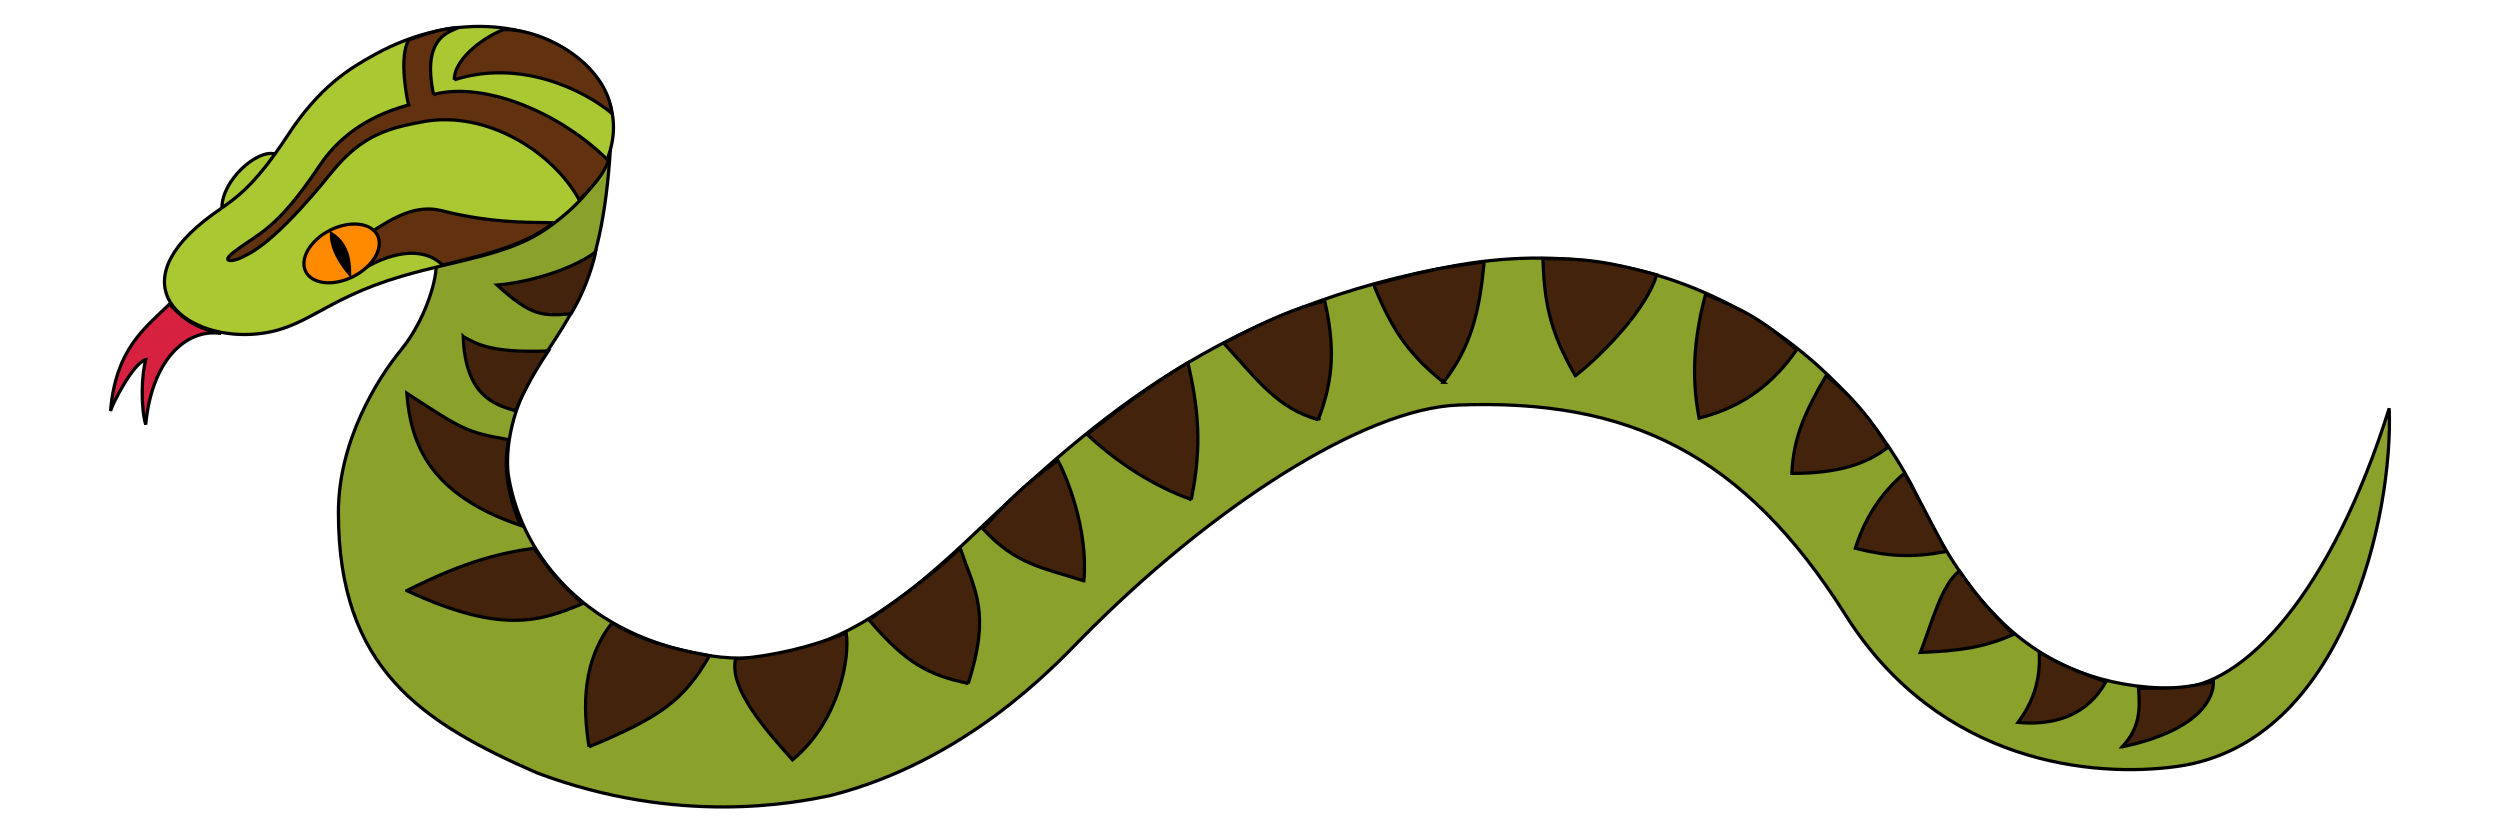 <?xml version="1.0" encoding="UTF-8" standalone="no"?>
<svg
   width="768"
   height="256"
   viewBox="0 0 768 256"
   fill="none"
   version="1.1"
   id="svg1"
   xmlns="http://www.w3.org/2000/svg"
   xmlns:svg="http://www.w3.org/2000/svg">
  <defs
     id="defs1" />
  <path
     d="m 165.123,112.536 c 10.521,-16.628 21.25,-27.181 22.836,-76.105 -13.955,23.663 -31.716,32.297 -54.869,41.889 2.854,1.706 -0.952,18.227 -9.833,29.098 -7.313,8.954 -19.298,28.012 -19.298,50.012 0,48 25.631,64.5 61,80 43.6,16.4 79.5,9.167 90,7 41.5,-10.5 68.428,-39.283 77,-48 40,-40.678 87.006,-70.895 116,-72 52.5,-2 87.793,15 119,64.5 29,46 76.5,50.086 102,46.5 51.2,-7.2 66.333,-77.667 65,-110 -17.5,56 -44.5,86 -66,86 -44.5,0 -64.5,-29 -79,-59 -19.826,-41.019 -70.5,-83.24 -141,-71 -72,12.5 -111.162,47 -147,81 -19.5,18.5 -47.5,44.5 -83,39 -37.271,-5.774 -57.5,-30 -61.716,-55 -0.915,-5.42 -0.508,-19.058 8.88,-33.895 z"
     fill="#8aa12c"
     stroke="#000000"
     id="path1" />
  <path
     d="m 115.121,16.752 c 50.714,-27.994 103.407,17.972 52.834,53.471 -11.565,8.118 -27.415,9.595 -44.559,14.641 -25.002,7.359 -29.422,16.761 -45.833,17.824 -21.339,1.382 -41.96,-15.299 -12.094,-36.921 0.912,-0.66 1.808,-1.28 2.706,-1.91 0,-8.594 10.98,-18.142 16.298,-16.55 1.225,-1.707 2.525,-3.606 3.912,-5.729 9.766,-14.95 18.897,-20.499 26.736,-24.826 z"
     fill="#aac832"
     id="path2" />
  <path
     d="m 68.175,63.858 c -0.898,0.629 -1.794,1.249 -2.706,1.91 -29.866,21.622 -9.245,38.303 12.094,36.921 16.411,-1.063 20.831,-10.465 45.833,-17.824 17.144,-5.046 32.994,-6.523 44.559,-14.641 50.573,-35.499 -2.12,-81.465 -52.834,-53.471 -7.839,4.327 -16.97,9.876 -26.736,24.826 -1.387,2.123 -2.687,4.022 -3.912,5.729 m -16.298,16.55 c 4.536,-3.176 9.142,-6.582 16.298,-16.55 m -16.298,16.55 c 0,-8.594 10.98,-18.142 16.298,-16.55"
     stroke="#000000"
     id="path3" />
  <path
     d="m 33.959,126.248 c 1.589,-18.982 10.486,-25.417 18.112,-32.817 4.449,4.826 8.262,7.4 15.888,9.009 -10.486,-1.609 -21.29,7.721 -23.196,27.991 -1.589,-5.47 -1.271,-15.122 0,-19.948 -3.813,1.03 -10.168,13.406 -10.804,15.765 z"
     fill="#d72141"
     stroke="#000000"
     id="path4" />
  <path
     d="m 139.556,24.518 c 0,-7.078 10.509,-13.835 15.285,-15.444 13.056,0 31.526,10.939 33.118,25.739 -8.916,-7.4 -28.341,-16.73 -48.403,-10.296 z"
     fill="#623210"
     id="path5" />
  <path
     d="m 133.187,29.022 c 15.922,-4.183 39.442,5.93 53.772,20.409 -1.911,4.504 -4.223,7.174 -9,12 -8.279,-15.122 -28.85,-27.583 -47.956,-24.044 -10.19,1.888 -18.658,3.861 -28.023,15.444 -18.469,22.843 -25.475,25.096 -28.023,26.383 -2.054,1.038 -6.687,1.689 -1.911,-1.93 7.961,-6.033 12.971,-6.756 26.112,-26.383 7.324,-10.939 17.832,-16.087 27.386,-18.661 -0.319,-0.858 -3.185,-14.478 0,-19.948 6.05,-2.252 10.827,-3.539 15.285,-3.861 -2.335,1.394 -11.464,2.574 -7.643,20.591 z"
     fill="#623210"
     id="path6" />
  <path
     d="m 135.735,64.735 c -7.961,-2.05 -14.967,2.252 -21.017,6.113 3.503,3.861 0.107,7.722 -2.759,11.583 7.006,-4.183 17.376,-7.435 24,-1 8.598,-2.252 24.765,-5.278 34,-13 -4.458,-0.214 -17.984,0.487 -34.224,-3.696 z"
     fill="#623210"
     id="path7" />
  <path
     d="m 139.556,24.518 c 0,-7.078 10.509,-13.835 15.285,-15.444 13.056,0 31.526,10.939 33.118,25.739 -8.916,-7.4 -28.341,-16.73 -48.403,-10.296 z"
     stroke="#000000"
     id="path8" />
  <path
     d="m 133.187,29.022 c 15.922,-4.183 39.442,5.93 53.772,20.409 -1.911,4.504 -4.223,7.174 -9,12 -8.279,-15.122 -28.85,-27.583 -47.956,-24.044 -10.19,1.888 -18.658,3.861 -28.023,15.444 -18.469,22.843 -25.475,25.096 -28.023,26.383 -2.054,1.038 -6.687,1.689 -1.911,-1.93 7.961,-6.033 12.971,-6.756 26.112,-26.383 7.324,-10.939 17.832,-16.087 27.386,-18.661 -0.319,-0.858 -3.185,-14.478 0,-19.948 6.05,-2.252 10.827,-3.539 15.285,-3.861 -2.335,1.394 -11.464,2.574 -7.643,20.591 z"
     stroke="#000000"
     id="path9" />
  <path
     d="m 135.735,64.735 c -7.961,-2.05 -14.967,2.252 -21.017,6.113 3.503,3.861 0.107,7.722 -2.759,11.583 7.006,-4.183 17.376,-7.435 24,-1 8.598,-2.252 24.765,-5.278 34,-13 -4.458,-0.214 -17.984,0.487 -34.224,-3.696 z"
     stroke="#000000"
     id="path10" />
  <path
     d="m 152.698,87.559 c 8.196,-0.633 22.065,-4.115 30.261,-10.128 -0.315,1.899 -2.522,10.761 -7.565,18.991 l -0.14,0.01 c -8.409,0.626 -11.897,0.885 -22.556,-8.873 z"
     fill="#43230c"
     id="path11" />
  <path
     d="m 142.296,103.385 c 4.413,2.532 9.141,5.064 26.163,4.431 v 0 c -1.891,2.849 -6.304,9.496 -10.087,18.358 -6.935,-1.899 -15.446,-5.064 -16.076,-22.789 z"
     fill="#43230c"
     id="path12" />
  <path
     d="m 124.959,120.793 c 17.022,11.078 18.283,12.028 31.207,14.244 -1.207,7.394 -1,15.394 3.793,26.394 -28,-9.5 -33.739,-24.939 -35,-40.638 z"
     fill="#43230c"
     id="path13" />
  <path
     d="m 124.959,181.431 c 12,-6 24,-11 39,-13 4,5 5.5,8.5 15,17 -13,5.5 -25,9.5 -54,-4 z"
     fill="#43230c"
     id="path14" />
  <path
     d="m 180.959,229.431 c -2,-12.5 -2,-26.5 7,-38 7.5,4 13.5,7 30,10 -8,14 -15.5,19 -37,28 z"
     fill="#43230c"
     id="path15" />
  <path
     d="m 243.459,233.431 c -8.5,-9.5 -19.5,-22 -17.5,-31 12.5,-1 24,-4 34,-8 1.167,7.333 -2,27 -16.5,39 z"
     fill="#43230c"
     id="path16" />
  <path
     d="m 297.459,209.931 c -12,-2.5 -19,-6 -30.5,-19.5 10,-7 19,-13.5 28,-22 4.5,13 9.5,19.5 2.5,41.5 z"
     fill="#43230c"
     id="path17" />
  <path
     d="m 332.959,178.431 c -12.5,-4 -21,-5 -31,-16 8.5,-9.5 13.5,-14 23,-21 2.333,4.167 9.5,21 8,37 z"
     fill="#43230c"
     id="path18" />
  <path
     d="m 365.959,153.431 c -11.5,-4 -23,-11.5 -32,-20 14,-11 22.5,-17 31,-22 3,13.5 4.5,25 1,42 z"
     fill="#43230c"
     id="path19" />
  <path
     d="m 404.959,128.931 c -12.5,-3.5 -18.5,-12 -29,-23.5 13,-7 22.5,-11 31,-13 3,13.5 3,23.5 -2,36.5 z"
     fill="#43230c"
     id="path20" />
  <path
     d="m 443.459,117.431 c -12,-9.5 -16.5,-18 -21.5,-30 17,-4.5 19.5,-5 34,-7 -1.5,15.5 -4,26 -12.5,37 z"
     fill="#43230c"
     id="path21" />
  <path
     d="m 483.959,115.431 c -8.5,-14.5 -9.5,-24 -10,-36 14,0 20,1 35,5 -3,10 -15.5,23.5 -25,31 z"
     fill="#43230c"
     id="path22" />
  <path
     d="m 521.959,128.431 c -2.5,-13 -1.5,-25 2,-38 12,5 17,7.5 28,17 -7,10 -16,17.5 -30,21 z"
     fill="#43230c"
     id="path23" />
  <path
     d="m 550.459,145.431 c 0.5,-10.5 3.5,-18 10.5,-30 8,6 15,15 19,22 -6.5,5 -15,8 -29.5,8 z"
     fill="#43230c"
     id="path24" />
  <path
     d="m 569.959,168.431 c 3,-9.5 8,-17 15,-23 4,6.5 7,13 13,24 -11,2 -18,1.5 -28,-1 z"
     fill="#43230c"
     id="path25" />
  <path
     d="m 589.959,200.431 c 3.5,-9 6.5,-21 12,-25 6.5,9.5 9.5,12 16.5,19.5 -9,4 -16.5,5 -28.5,5.5 z"
     fill="#43230c"
     id="path26" />
  <path
     d="m 619.959,221.931 c 4,-5.5 7,-12 6.5,-21.5 8,4.5 12,6 20.5,9 -2.5,4.333 -9,14.1 -27,12.5 z"
     fill="#43230c"
     id="path27" />
  <path
     d="m 651.959,229.431 c 5.5,-6 5.5,-11.5 5,-18 12,0 13,0 23,-2 0.167,4.5 -3.6,14.8 -28,20 z"
     fill="#43230c"
     id="path28" />
  <path
     d="m 152.698,87.559 c 8.196,-0.633 22.065,-4.115 30.261,-10.128 -0.315,1.899 -2.522,10.761 -7.565,18.991 l -0.14,0.01 c -8.409,0.626 -11.897,0.885 -22.556,-8.873 z"
     stroke="#000000"
     id="path29" />
  <path
     d="m 142.296,103.385 c 4.413,2.532 9.141,5.064 26.163,4.431 v 0 c -1.891,2.849 -6.304,9.496 -10.087,18.358 -6.935,-1.899 -15.446,-5.064 -16.076,-22.789 z"
     stroke="#000000"
     id="path30" />
  <path
     d="m 124.959,120.793 c 17.022,11.078 18.283,12.028 31.207,14.244 -1.207,7.394 -1,15.394 3.793,26.394 -28,-9.5 -33.739,-24.939 -35,-40.638 z"
     stroke="#000000"
     id="path31" />
  <path
     d="m 124.959,181.431 c 12,-6 24,-11 39,-13 4,5 5.5,8.5 15,17 -13,5.5 -25,9.5 -54,-4 z"
     stroke="#000000"
     id="path32" />
  <path
     d="m 180.959,229.431 c -2,-12.5 -2,-26.5 7,-38 7.5,4 13.5,7 30,10 -8,14 -15.5,19 -37,28 z"
     stroke="#000000"
     id="path33" />
  <path
     d="m 243.459,233.431 c -8.5,-9.5 -19.5,-22 -17.5,-31 12.5,-1 24,-4 34,-8 1.167,7.333 -2,27 -16.5,39 z"
     stroke="#000000"
     id="path34" />
  <path
     d="m 297.459,209.931 c -12,-2.5 -19,-6 -30.5,-19.5 10,-7 19,-13.5 28,-22 4.5,13 9.5,19.5 2.5,41.5 z"
     stroke="#000000"
     id="path35" />
  <path
     d="m 332.959,178.431 c -12.5,-4 -21,-5 -31,-16 8.5,-9.5 13.5,-14 23,-21 2.333,4.167 9.5,21 8,37 z"
     stroke="#000000"
     id="path36" />
  <path
     d="m 365.959,153.431 c -11.5,-4 -23,-11.5 -32,-20 14,-11 22.5,-17 31,-22 3,13.5 4.5,25 1,42 z"
     stroke="#000000"
     id="path37" />
  <path
     d="m 404.959,128.931 c -12.5,-3.5 -18.5,-12 -29,-23.5 13,-7 22.5,-11 31,-13 3,13.5 3,23.5 -2,36.5 z"
     stroke="#000000"
     id="path38" />
  <path
     d="m 443.459,117.431 c -12,-9.5 -16.5,-18 -21.5,-30 17,-4.5 19.5,-5 34,-7 -1.5,15.5 -4,26 -12.5,37 z"
     stroke="#000000"
     id="path39" />
  <path
     d="m 483.959,115.431 c -8.5,-14.5 -9.5,-24 -10,-36 14,0 20,1 35,5 -3,10 -15.5,23.5 -25,31 z"
     stroke="#000000"
     id="path40" />
  <path
     d="m 521.959,128.431 c -2.5,-13 -1.5,-25 2,-38 12,5 17,7.5 28,17 -7,10 -16,17.5 -30,21 z"
     stroke="#000000"
     id="path41" />
  <path
     d="m 550.459,145.431 c 0.5,-10.5 3.5,-18 10.5,-30 8,6 15,15 19,22 -6.5,5 -15,8 -29.5,8 z"
     stroke="#000000"
     id="path42" />
  <path
     d="m 569.959,168.431 c 3,-9.5 8,-17 15,-23 4,6.5 7,13 13,24 -11,2 -18,1.5 -28,-1 z"
     stroke="#000000"
     id="path43" />
  <path
     d="m 589.959,200.431 c 3.5,-9 6.5,-21 12,-25 6.5,9.5 9.5,12 16.5,19.5 -9,4 -16.5,5 -28.5,5.5 z"
     stroke="#000000"
     id="path44" />
  <path
     d="m 619.959,221.931 c 4,-5.5 7,-12 6.5,-21.5 8,4.5 12,6 20.5,9 -2.5,4.333 -9,14.1 -27,12.5 z"
     stroke="#000000"
     id="path45" />
  <path
     d="m 651.959,229.431 c 5.5,-6 5.5,-11.5 5,-18 12,0 13,0 23,-2 0.167,4.5 -3.6,14.8 -28,20 z"
     stroke="#000000"
     id="path46" />
  <path
     d="m 115.943,72.263 c 0.957,1.885 0.692,4.237 -0.635,6.562 -1.324,2.321 -3.68,4.554 -6.767,6.122 -3.088,1.567 -6.281,2.151 -8.936,1.851 -2.66,-0.301 -4.715,-1.475 -5.672,-3.36 -0.957,-1.885 -0.692,-4.237 0.635,-6.562 1.324,-2.321 3.68,-4.554 6.767,-6.122 3.087,-1.567 6.281,-2.151 8.936,-1.851 2.66,0.301 4.715,1.475 5.672,3.36 z"
     fill="#ff8a00"
     stroke="#000000"
     id="path47" />
  <path
     d="m 101.805,71.791 c -0.035,4.138 2.176,8.299 5.624,12.461 0,-5.753 -1.539,-9.891 -5.624,-12.461 z"
     fill="#000000"
     stroke="#000000"
     id="path48" />
</svg>
